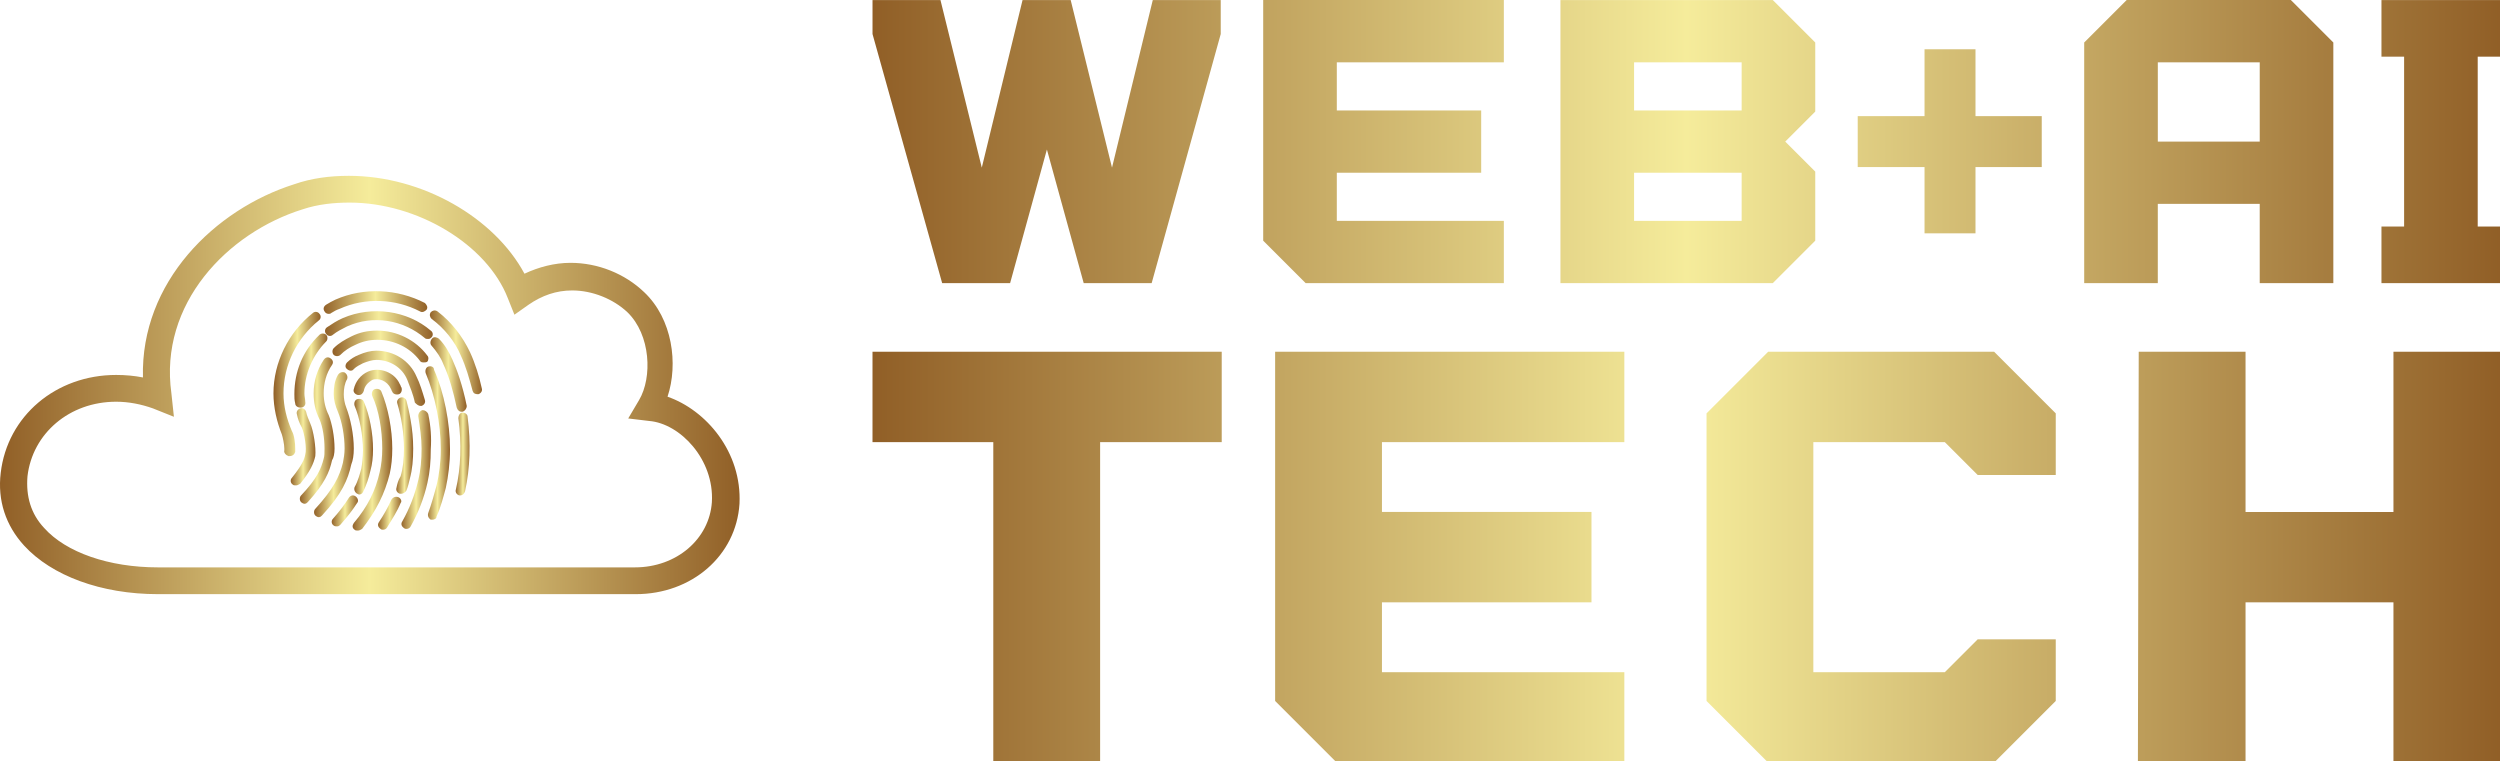 <?xml version="1.0" encoding="UTF-8"?><svg xmlns="http://www.w3.org/2000/svg" xmlns:xlink="http://www.w3.org/1999/xlink" width="208.44" height="63.489" viewBox="0 0 369.625 112.584" class="looka-1j8o68f"><defs id="SvgjsDefs1025"><linearGradient id="SvgjsLinearGradient1032"><stop id="SvgjsStop1033" stop-color="#905e26" offset="0"></stop><stop id="SvgjsStop1034" stop-color="#f5ec9b" offset="0.5"></stop><stop id="SvgjsStop1035" stop-color="#905e26" offset="1"></stop></linearGradient><linearGradient id="SvgjsLinearGradient1036"><stop id="SvgjsStop1037" stop-color="#905e26" offset="0"></stop><stop id="SvgjsStop1038" stop-color="#f5ec9b" offset="0.5"></stop><stop id="SvgjsStop1039" stop-color="#905e26" offset="1"></stop></linearGradient><linearGradient id="SvgjsLinearGradient1040"><stop id="SvgjsStop1041" stop-color="#905e26" offset="0"></stop><stop id="SvgjsStop1042" stop-color="#f5ec9b" offset="0.5"></stop><stop id="SvgjsStop1043" stop-color="#905e26" offset="1"></stop></linearGradient></defs><g id="SvgjsG1026" featurekey="symbolFeature-0" transform="matrix(1.237,0,0,1.237,-1.007,1.255)" fill="url(#SvgjsLinearGradient1032)"><g xmlns="http://www.w3.org/2000/svg"><path d="M80.6,46.4c1.3-3.9,0.6-9.3-2.8-12.5c-2.3-2.2-5.5-3.5-8.8-3.5c-1.9,0-3.8,0.5-5.5,1.3C59.9,25,51.3,20,42.5,20   c-2.3,0-4.5,0.3-6.5,1c-9.5,3-18.4,11.7-18.1,23.1c-1-0.2-2.1-0.3-3.2-0.3c-7.2,0-13,4.9-13.8,11.7c-0.4,3.3,0.6,6.3,2.8,8.7   c3.3,3.6,9.2,5.8,16,5.8h57.1c6.7,0,12-4.6,12.4-10.8C89.5,53,85.2,48,80.6,46.4z M85.9,59c-0.3,4.4-4.2,7.8-9.2,7.8H19.7   c-5.9,0-11-1.8-13.6-4.7c-1.6-1.7-2.2-3.8-2-6.2c0.6-5.1,5-8.9,10.6-8.9c1.5,0,3,0.3,4.4,0.8l2.5,1L21.3,46   c-1.5-10.7,6.7-19.2,15.7-22c1.8-0.6,3.7-0.8,5.6-0.8c8.1,0,16.4,5,18.9,11.4l0.8,2l1.7-1.2c1.6-1.1,3.3-1.7,5.2-1.7   c2.4,0,4.9,1,6.6,2.6c2.8,2.7,3,7.8,1.4,10.5l-1.3,2.2l2.5,0.3C82.1,49.6,86.2,53.9,85.9,59z"></path><path d="M37.9,49.6c-0.2-0.5-0.4-0.9-0.5-1.4c-0.1-0.3-0.4-0.5-0.7-0.4c-0.3,0.1-0.5,0.4-0.4,0.7c0.1,0.5,0.3,1.1,0.6,1.6   c0.3,0.7,0.6,2.5,0.4,3.2c-0.1,0.6-0.4,1.3-1.6,2.8c-0.2,0.2-0.2,0.6,0.1,0.8c0.1,0.1,0.2,0.1,0.4,0.1c0.2,0,0.3-0.1,0.5-0.2   c1.2-1.5,1.6-2.4,1.8-3.3C38.6,52.5,38.3,50.5,37.9,49.6z"></path><path d="M36,46.1c0,0.4,0,0.7,0.1,1.1c0,0.3,0.3,0.5,0.6,0.5c0,0,0,0,0.1,0c0.3,0,0.6-0.3,0.5-0.7c0-0.3-0.1-0.6-0.1-1   c0-2.3,1-4.6,2.6-6.2c0.2-0.2,0.2-0.6,0-0.8c-0.2-0.2-0.6-0.2-0.8,0C37,40.9,36,43.4,36,46.1z"></path><path d="M52.4,40.3c0.6,0.7,1.1,1.4,1.4,2.2c0.7,1.5,1.2,3.3,1.6,5.2c0.1,0.3,0.3,0.5,0.6,0.5c0,0,0.1,0,0.1,0   c0.3-0.1,0.5-0.4,0.5-0.7c-0.5-2.5-1.2-4.4-1.7-5.5c-0.4-0.9-0.9-1.8-1.6-2.5c-0.2-0.2-0.6-0.3-0.8-0.1   C52.2,39.7,52.2,40.1,52.4,40.3z"></path><path d="M41.8,37c-0.7,0.3-1.3,0.7-1.9,1.1c-0.3,0.2-0.3,0.6-0.1,0.8c0.2,0.3,0.6,0.3,0.8,0.1c0.5-0.4,1.1-0.7,1.7-1   c3.1-1.4,6.7-0.8,9.3,1.4c0.1,0.1,0.2,0.1,0.4,0.1c0.2,0,0.3-0.1,0.4-0.2c0.2-0.2,0.2-0.6-0.1-0.8C49.5,36.1,45.3,35.5,41.8,37z"></path><path d="M56.1,48.3c-0.3,0-0.5,0.3-0.5,0.7c0.4,3,0.3,5.9-0.3,8.5c-0.1,0.3,0.1,0.6,0.4,0.7c0,0,0.1,0,0.1,0c0.3,0,0.5-0.2,0.6-0.5   c0.6-2.7,0.7-5.8,0.3-8.9C56.7,48.5,56.4,48.3,56.1,48.3z"></path><path d="M52,48.5c-0.1-0.3-0.4-0.5-0.7-0.5c-0.3,0.1-0.5,0.4-0.5,0.7c0.2,1.3,0.4,2.6,0.4,3.9c0,1.3-0.1,2.6-0.4,3.8   c-0.4,1.7-1,3.3-1.9,4.9c-0.2,0.3-0.1,0.6,0.2,0.8c0.1,0.1,0.2,0.1,0.3,0.1c0.2,0,0.4-0.1,0.5-0.3c0.9-1.6,1.6-3.4,2-5.2   c0.3-1.3,0.4-2.6,0.4-4C52.4,51.3,52.3,49.9,52,48.5z"></path><path d="M43.1,52.6c0-1.7-0.4-3.6-0.9-4.9c-0.2-0.5-0.3-1.1-0.3-1.6c0-0.6,0.1-1.3,0.4-1.8c0.1-0.3,0-0.6-0.3-0.8   c-0.3-0.1-0.6,0-0.8,0.3c-0.4,0.7-0.5,1.5-0.5,2.3c0,0.7,0.2,1.4,0.5,2.1c0.5,1.2,0.8,2.9,0.8,4.4c0,0.6-0.1,1.2-0.2,1.7   c-0.4,1.6-1.1,3.1-3.3,5.5c-0.2,0.2-0.2,0.6,0,0.8c0.1,0.1,0.3,0.2,0.4,0.2c0.2,0,0.3-0.1,0.4-0.2c2.4-2.6,3.1-4.3,3.5-6.1   C43,54,43.1,53.4,43.1,52.6z"></path><path d="M51.1,47.5c0,0,0.1,0,0.1,0c0.3-0.1,0.5-0.4,0.4-0.7c-0.3-1-0.6-2-1-2.8c-0.8-1.9-2.7-3.1-4.8-3.1c-0.7,0-1.4,0.2-2.1,0.5   c-0.5,0.2-1,0.5-1.4,0.9c-0.2,0.2-0.3,0.6,0,0.8c0.2,0.2,0.6,0.3,0.8,0c0.3-0.3,0.7-0.5,1.1-0.7c0.5-0.2,1.1-0.4,1.6-0.4   c1.6,0,3.1,0.9,3.7,2.4c0.3,0.8,0.7,1.7,0.9,2.7C50.6,47.3,50.8,47.5,51.1,47.5z"></path><path d="M47.7,52.6c0-2.3-0.5-4.9-1.3-6.8c-0.1-0.3-0.5-0.4-0.8-0.3c-0.3,0.1-0.4,0.5-0.3,0.8c0.8,1.7,1.2,4.1,1.2,6.3   c0,1-0.1,1.9-0.3,2.8c-0.5,2.2-1.4,4.1-3.1,6.1c-0.2,0.3-0.2,0.6,0.1,0.8c0.1,0.1,0.2,0.1,0.4,0.1c0.2,0,0.3-0.1,0.5-0.2   c1.7-2.2,2.7-4.2,3.3-6.6C47.6,54.7,47.7,53.7,47.7,52.6z"></path><path d="M51.9,41.5c-1.4-1.9-3.7-3-6-3c-1.1,0-2.1,0.2-3.1,0.7c-0.8,0.4-1.5,0.8-2.1,1.4c-0.2,0.2-0.2,0.6,0,0.8   c0.2,0.2,0.6,0.2,0.8,0c0.5-0.5,1.1-0.9,1.8-1.2c0.8-0.4,1.7-0.6,2.6-0.6c2,0,3.9,0.9,5.1,2.5c0.1,0.2,0.3,0.2,0.5,0.2   c0.1,0,0.3,0,0.4-0.1C52,42.1,52.1,41.7,51.9,41.5z"></path><path d="M52,42.8c-0.3,0.1-0.4,0.5-0.3,0.8c1.1,2.6,1.8,6,1.8,9.1c0,1.5-0.2,3-0.5,4.3c-0.3,1.1-0.6,2.2-1,3.3   c-0.1,0.3,0,0.6,0.3,0.8c0.1,0,0.1,0,0.2,0c0.2,0,0.5-0.1,0.5-0.4c0.5-1.1,0.8-2.3,1.1-3.4c0.3-1.4,0.5-3,0.5-4.6   c0-3.2-0.7-6.8-1.9-9.5C52.7,42.8,52.3,42.7,52,42.8z"></path><path d="M40.8,52.6c0-1.4-0.3-3-0.7-4c-0.4-0.8-0.6-1.7-0.6-2.6c0-1.2,0.3-2.4,1-3.4c0.2-0.3,0.1-0.6-0.2-0.8   c-0.3-0.2-0.6-0.1-0.8,0.2c-0.8,1.2-1.2,2.6-1.2,4c0,1.1,0.2,2.1,0.7,3.1c0.4,0.9,0.6,2.3,0.6,3.5c0,0.5,0,0.9-0.1,1.2   c-0.3,1.2-0.8,2.4-2.7,4.4c-0.2,0.2-0.2,0.6,0,0.8c0.1,0.1,0.3,0.2,0.4,0.2c0.2,0,0.3-0.1,0.4-0.2c2-2.2,2.6-3.6,2.9-5   C40.7,53.7,40.8,53.2,40.8,52.6z"></path><path d="M43.3,58.3c-0.3-0.2-0.6-0.1-0.8,0.2c-0.5,0.8-1.1,1.6-1.9,2.5c-0.2,0.2-0.2,0.6,0.1,0.8c0.1,0.1,0.3,0.1,0.4,0.1   c0.2,0,0.3-0.1,0.4-0.2c0.8-0.9,1.5-1.8,2-2.6C43.7,58.9,43.6,58.5,43.3,58.3z"></path><path d="M43.2,57.2c-0.1,0.3,0,0.6,0.3,0.8c0.1,0,0.2,0.1,0.2,0.1c0.2,0,0.4-0.1,0.5-0.3c0.4-0.8,0.7-1.7,0.9-2.6   c0.2-0.7,0.3-1.6,0.3-2.5c0-1.9-0.4-4.1-1.1-5.7c-0.1-0.3-0.5-0.4-0.8-0.3c-0.3,0.1-0.4,0.5-0.3,0.8c0.6,1.4,1,3.5,1,5.3   c0,0.8-0.1,1.6-0.2,2.2C43.8,55.7,43.6,56.5,43.2,57.2z"></path><path d="M48.2,57.3c-0.1,0.3,0.1,0.6,0.4,0.7c0.1,0,0.1,0,0.2,0c0.2,0,0.5-0.2,0.6-0.4c0.2-0.5,0.3-1,0.4-1.4   c0.3-1.1,0.4-2.3,0.4-3.6c0-2.4-0.5-4.5-0.8-5.7c-0.1-0.3-0.4-0.5-0.7-0.4c-0.3,0.1-0.5,0.4-0.4,0.7c0.5,1.7,0.8,3.6,0.8,5.4   c0,1.2-0.1,2.3-0.4,3.3C48.4,56.4,48.3,56.8,48.2,57.3z"></path><path d="M47.5,45.4c0.1,0.1,0.1,0.3,0.2,0.4c0.1,0.3,0.5,0.4,0.8,0.3c0.3-0.1,0.4-0.5,0.3-0.8c-0.1-0.1-0.1-0.3-0.2-0.4   c-0.6-1.4-2.4-2.1-3.8-1.5c-0.9,0.4-1.5,1.2-1.7,2.1c-0.1,0.3,0.1,0.6,0.5,0.7c0,0,0.1,0,0.1,0c0.3,0,0.5-0.2,0.6-0.5   c0.1-0.6,0.5-1,1-1.3C46,44.1,47.1,44.5,47.5,45.4z"></path><path d="M48.4,58.4c-0.3-0.1-0.6,0-0.8,0.3c-0.4,0.9-0.9,1.8-1.5,2.7c-0.2,0.3-0.1,0.6,0.2,0.8c0.1,0.1,0.2,0.1,0.3,0.1   c0.2,0,0.4-0.1,0.5-0.3c0.6-1,1.2-1.9,1.6-2.9C48.9,58.9,48.7,58.5,48.4,58.4z"></path><path d="M40.1,36.5c0.1,0,0.2,0,0.3-0.1c0.3-0.2,0.7-0.4,1-0.5c3.1-1.4,6.7-1.2,9.6,0.3c0.3,0.2,0.6,0,0.8-0.2   c0.2-0.3,0-0.6-0.2-0.8c-3.3-1.7-7.3-1.9-10.7-0.4c-0.4,0.2-0.8,0.4-1.1,0.6c-0.3,0.2-0.4,0.5-0.2,0.8   C39.7,36.4,39.9,36.5,40.1,36.5z"></path><path d="M57,41.1c-0.9-1.9-2.2-3.6-3.9-4.9c-0.3-0.2-0.6-0.1-0.8,0.1c-0.2,0.3-0.1,0.6,0.1,0.8c1.5,1.1,2.8,2.7,3.5,4.4   c0.6,1.3,1,2.7,1.4,4.2c0.1,0.3,0.3,0.4,0.6,0.4c0,0,0.1,0,0.1,0c0.3-0.1,0.5-0.4,0.4-0.7C58.1,44,57.6,42.4,57,41.1z"></path><path d="M36.1,53c0-0.1,0-0.2,0-0.4c0-0.6-0.1-1.6-0.4-2.1c-0.6-1.4-1-2.9-1-4.5c0-3.4,1.6-6.6,4.2-8.7c0.3-0.2,0.3-0.6,0.1-0.8   c-0.2-0.3-0.6-0.3-0.8-0.1c-2.9,2.3-4.7,5.9-4.7,9.6c0,1.7,0.4,3.4,1,4.9c0.1,0.3,0.3,1.2,0.3,1.7c0,0.1,0,0.1,0,0.2   c-0.1,0.3,0.2,0.6,0.5,0.7c0,0,0.1,0,0.1,0C35.8,53.5,36,53.3,36.1,53z"></path></g></g><g id="SvgjsG1027" featurekey="nameFeature-0" transform="matrix(1.465,0,0,1.465,126.908,-16.738)" fill="url(#SvgjsLinearGradient1036)"><path d="M29.714 11.429 l6.857 0 l0 3.429 l-6.971 25.143 l-6.857 0 l-3.714 -13.486 l-3.714 13.486 l-6.857 0 l-7.029 -25.143 l0 -3.429 l6.857 0 l4.171 16.914 l4.114 -16.914 l4.857 0 l4.171 16.914 z M65.143 17.714 l-16.857 0 l0 4.857 l14.571 0 l0 6.286 l-14.571 0 l0 4.857 l16.857 0 l0 6.286 l-20 0 l-4.286 -4.286 l0 -24.286 l24.286 0 l0 6.286 z M96.571 15.714 l0 6.971 l-3.029 3.029 l3.029 3.029 l0 6.971 l-4.286 4.286 l-21.429 0 l0 -28.571 l21.429 0 z M89.143 22.571 l0 -4.857 l-10.857 0 l0 4.857 l10.857 0 z M89.143 33.714 l0 -4.857 l-10.857 0 l0 4.857 l10.857 0 z M119.429 23.143 l0 5.143 l-6.686 0 l0 6.686 l-5.143 0 l0 -6.686 l-6.743 0 l0 -5.143 l6.743 0 l0 -6.743 l5.143 0 l0 6.743 l6.686 0 z M123.714 40 l0 -24.286 l4.286 -4.286 l16.571 0 l4.286 4.286 l0 24.286 l-7.429 0 l0 -8 l-10.286 0 l0 8 l-7.429 0 z M131.143 25.714 l10.286 0 l0 -8 l-10.286 0 l0 8 z M153.714 40 l0 -5.714 l2.286 0 l0 -17.143 l-2.286 0 l0 -5.714 l12 0 l0 5.714 l-2.286 0 l0 17.143 l2.286 0 l0 5.714 l-12 0 z"></path></g><g id="SvgjsG1028" featurekey="nameFeature-1" transform="matrix(2.126,0,0,2.126,127.178,27.708)" fill="url(#SvgjsLinearGradient1040)"><path d="M0.857 17.714 l0 -6.286 l24.286 0 l0 6.286 l-8.457 0 l0 22.286 l-7.429 0 l0 -22.286 l-8.4 0 z M53.143 17.714 l-16.857 0 l0 4.857 l14.571 0 l0 6.286 l-14.571 0 l0 4.857 l16.857 0 l0 6.286 l-20 0 l-4.286 -4.286 l0 -24.286 l24.286 0 l0 6.286 z M75.429 17.714 l-9.143 0 l0 16 l9.143 0 l2.286 -2.286 l5.429 0 l0 4.286 l-4.286 4.286 l-15.714 0 l-4.286 -4.286 l0 -20 l4.286 -4.286 l15.714 0 l4.286 4.286 l0 4.286 l-5.429 0 z M106.629 11.429 l7.429 0 l0 28.571 l-7.429 0 l0 -11.143 l-10.286 0 l0 11.143 l-7.486 0 l0.057 -28.571 l7.429 0 l0 11.143 l10.286 0 l0 -11.143 z"></path></g></svg>